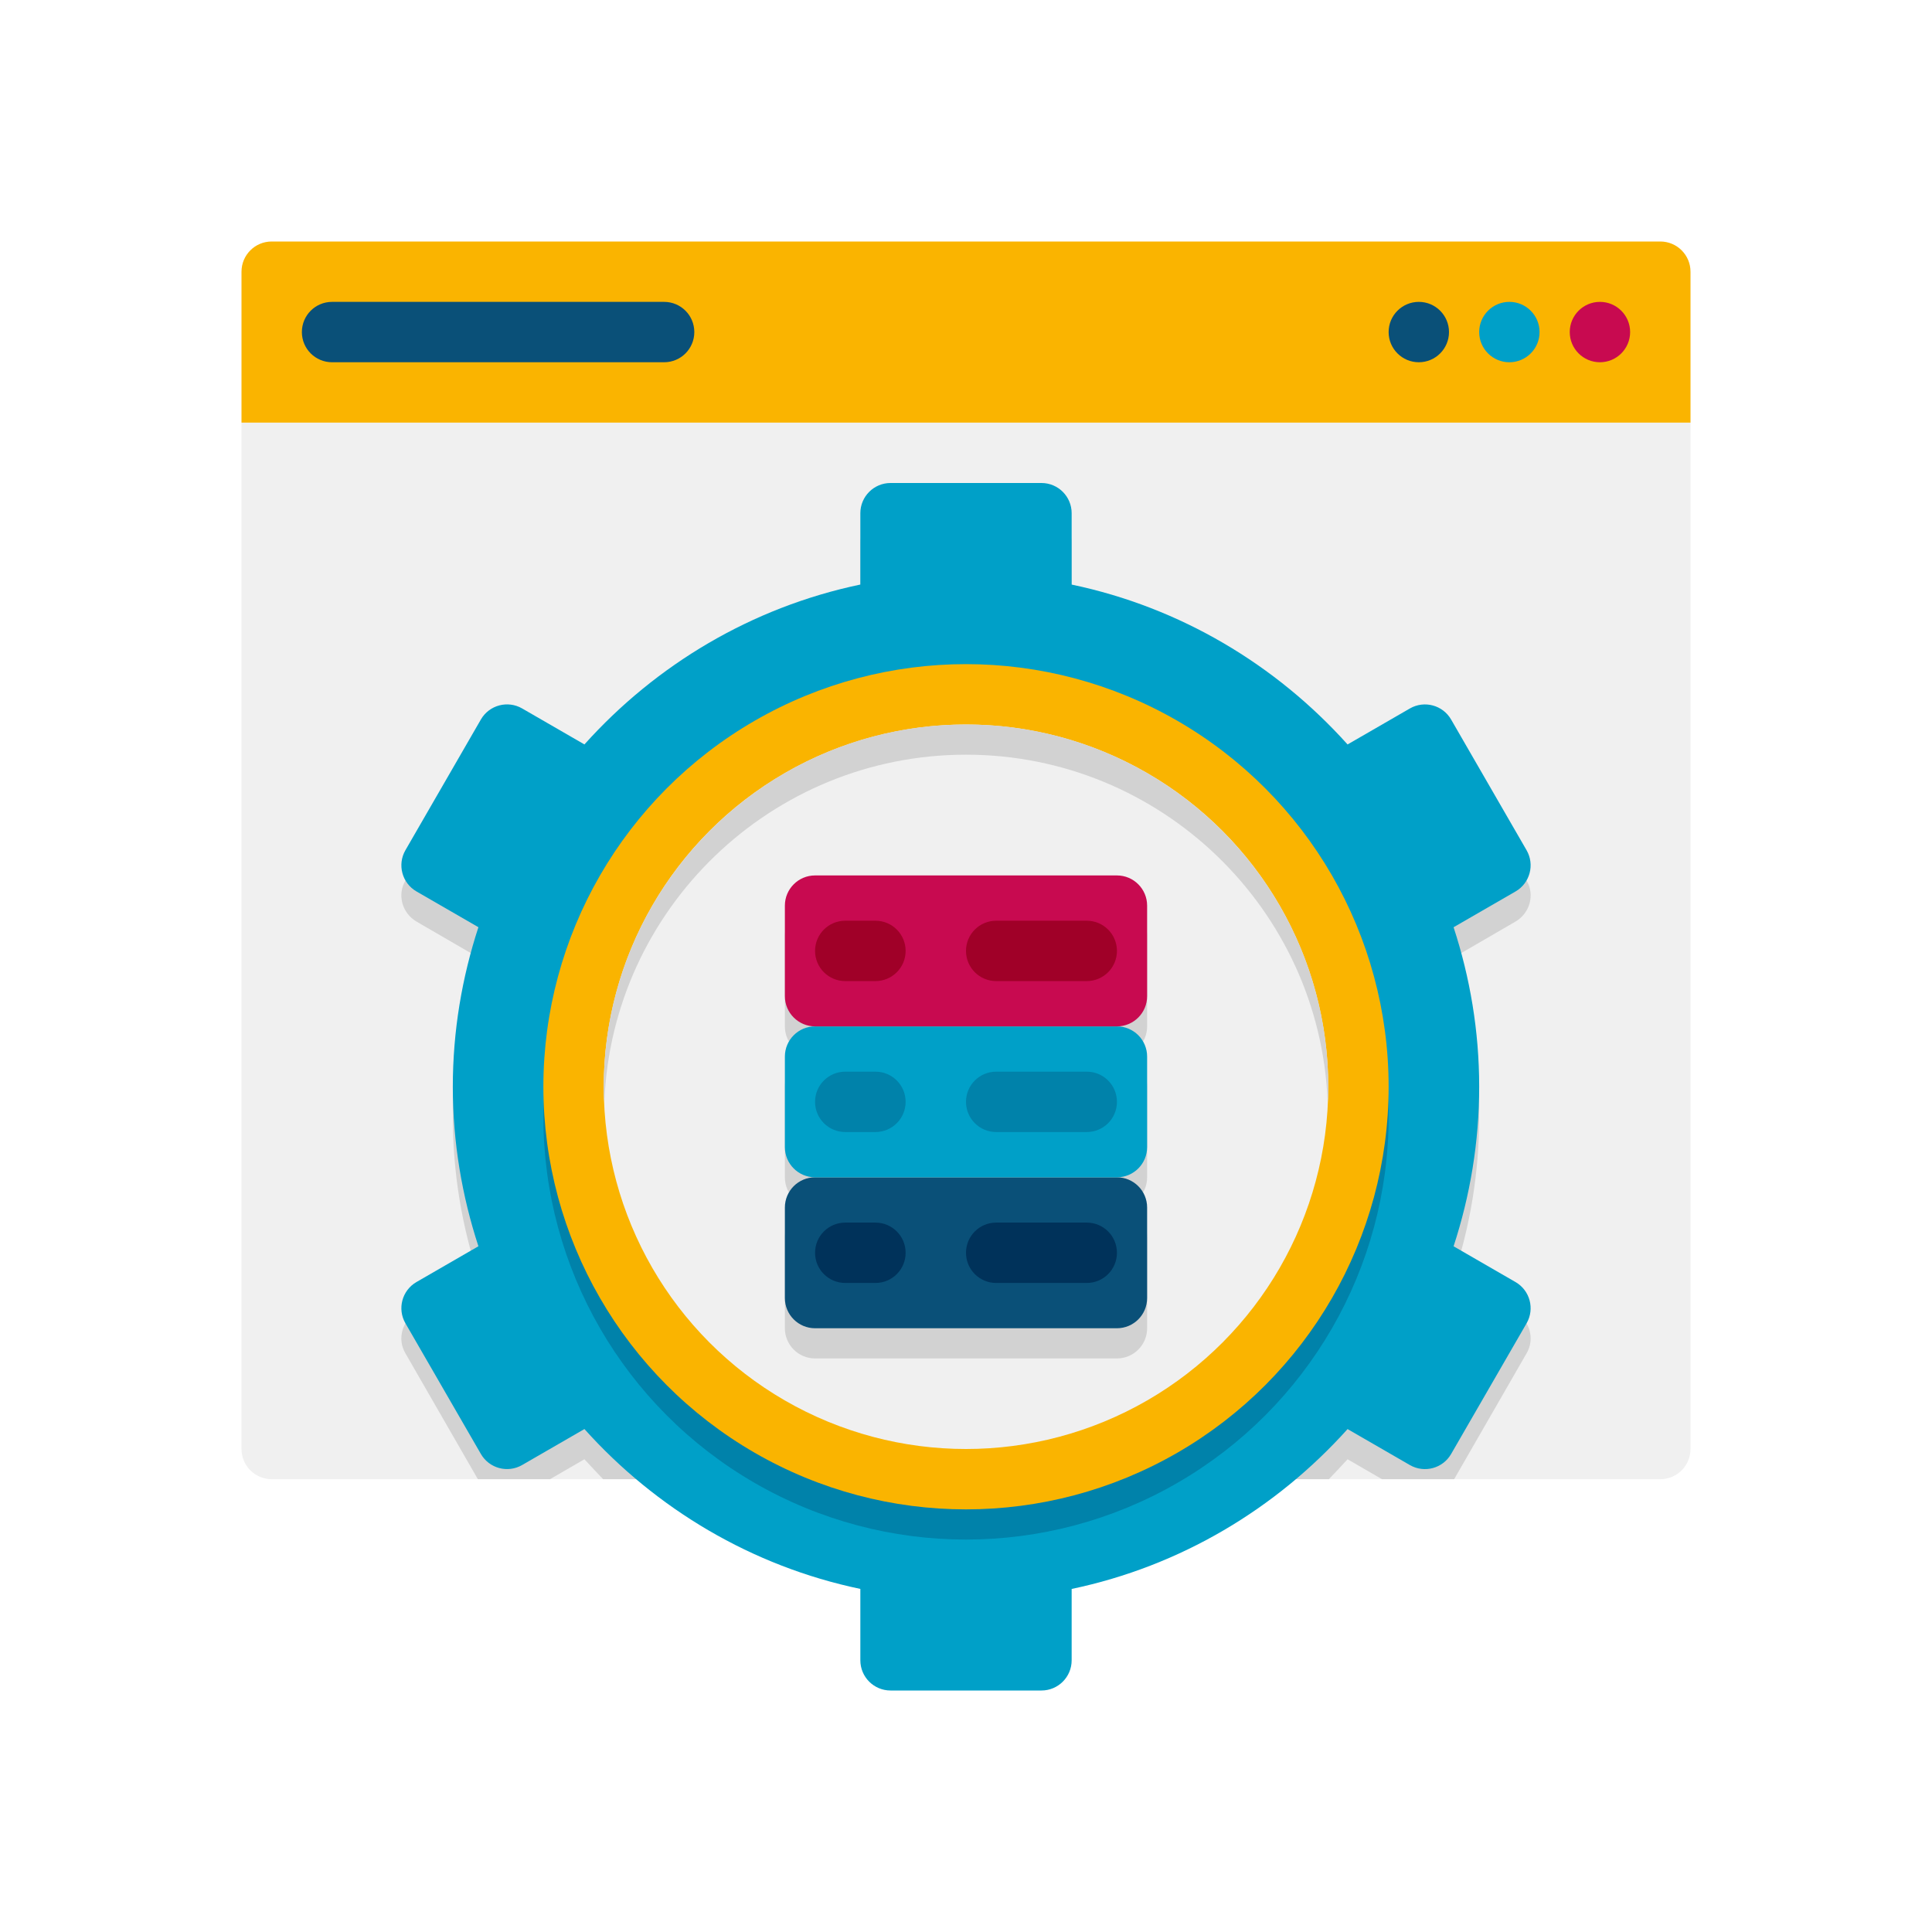 <?xml version="1.0" encoding="utf-8"?>
<!-- Generator: Adobe Illustrator 24.0.0, SVG Export Plug-In . SVG Version: 6.00 Build 0)  -->
<svg version="1.1" xmlns="http://www.w3.org/2000/svg" xmlns:xlink="http://www.w3.org/1999/xlink" x="0px" y="0px"
	 viewBox="0 0 64 64" enable-background="new 0 0 64 64" xml:space="preserve">
<g id="Captions">
</g>
<g id="Icons">
	<g>
		<g>
			<path fill="#F0F0F0" d="M8,14v34c0,0.552,0.448,1,1,1h46c0.552,0,1-0.448,1-1V14H8z"/>
		</g>
		<g>
			<path fill="#D2D2D2" d="M50.57,44.83L48.17,49h-2.39l-1.14-0.66c-0.2,0.22-0.41,0.44-0.62,0.66H19.98
				c-0.21-0.22-0.42-0.44-0.62-0.66L18.22,49h-2.39l-2.4-4.17c-0.28-0.47-0.11-1.08,0.37-1.36l2.05-1.19C15.3,40.62,15,38.85,15,37
				c0-1.85,0.3-3.62,0.85-5.28l-2.05-1.19c-0.48-0.28-0.65-0.89-0.37-1.36l2.5-4.34c0.28-0.47,0.89-0.64,1.37-0.36l2.06,1.19
				c2.37-2.64,5.54-4.54,9.14-5.3V18c0-0.55,0.45-1,1-1h5c0.55,0,1,0.45,1,1v2.36c3.6,0.76,6.77,2.66,9.14,5.3l2.06-1.19
				c0.48-0.28,1.09-0.11,1.37,0.36l2.5,4.34c0.28,0.47,0.11,1.08-0.37,1.36l-2.05,1.19C48.7,33.38,49,35.15,49,37
				c0,1.85-0.3,3.62-0.85,5.28l2.05,1.19C50.68,43.75,50.85,44.36,50.57,44.83z"/>
		</g>
		<g>
			<path fill="#FAB400" d="M8,9v5h48V9c0-0.552-0.448-1-1-1H9C8.448,8,8,8.448,8,9z"/>
		</g>
		<g>
			<circle fill="#C80A50" cx="53" cy="11" r="1"/>
		</g>
		<g>
			<circle fill="#00A0C8" cx="50" cy="11" r="1"/>
		</g>
		<g>
			<circle fill="#0A5078" cx="47" cy="11" r="1"/>
		</g>
		<g>
			<path fill="#0A5078" d="M22,12H11c-0.553,0-1-0.447-1-1s0.447-1,1-1h11c0.553,0,1,0.447,1,1S22.553,12,22,12z"/>
		</g>
		<g>
			<path fill="#00A0C8" d="M49,36c0-1.846-0.304-3.62-0.848-5.284l2.052-1.185c0.478-0.276,0.642-0.888,0.366-1.366l-2.5-4.33
				c-0.276-0.478-0.888-0.642-1.366-0.366l-2.064,1.192c-2.369-2.639-5.539-4.542-9.14-5.296V17c0-0.552-0.448-1-1-1h-5
				c-0.552,0-1,0.448-1,1v2.364c-3.601,0.754-6.771,2.657-9.14,5.296l-2.064-1.192c-0.478-0.276-1.09-0.112-1.366,0.366l-2.5,4.33
				c-0.276,0.478-0.112,1.09,0.366,1.366l2.052,1.185C15.304,32.38,15,34.154,15,36s0.304,3.619,0.848,5.284l-2.052,1.185
				c-0.478,0.276-0.642,0.888-0.366,1.366l2.5,4.33c0.276,0.478,0.888,0.642,1.366,0.366l2.064-1.192
				c2.369,2.639,5.539,4.542,9.14,5.296V55c0,0.552,0.448,1,1,1h5c0.552,0,1-0.448,1-1v-2.364c3.601-0.754,6.771-2.657,9.14-5.296
				l2.064,1.192c0.478,0.276,1.09,0.112,1.366-0.366l2.5-4.33c0.276-0.478,0.112-1.09-0.366-1.366l-2.052-1.185
				C48.696,39.619,49,37.846,49,36z"/>
		</g>
		<g>
			<circle fill="#0082AA" cx="32" cy="37" r="14"/>
		</g>
		<g>
			<circle fill="#FAB400" cx="32" cy="36" r="14"/>
		</g>
		<g>
			<circle fill="#F0F0F0" cx="32" cy="36" r="12"/>
		</g>
		<g>
			<path fill="#D2D2D2" d="M38,34v-3c0-0.552-0.448-1-1-1H27c-0.552,0-1,0.448-1,1v3c0,0.552,0.448,1,1,1c-0.552,0-1,0.448-1,1v3
				c0,0.552,0.448,1,1,1c-0.552,0-1,0.448-1,1v3c0,0.552,0.448,1,1,1h10c0.552,0,1-0.448,1-1v-3c0-0.552-0.448-1-1-1
				c0.552,0,1-0.448,1-1v-3c0-0.552-0.448-1-1-1C37.552,35,38,34.552,38,34z"/>
		</g>
		<g>
			<path fill="#D2D2D2" d="M44,36c0,0.17,0,0.33-0.02,0.5C43.73,30.11,38.45,25,32,25s-11.73,5.11-11.98,11.5
				C20,36.33,20,36.17,20,36c0-6.62,5.38-12,12-12S44,29.38,44,36z"/>
		</g>
		<g>
			<path fill="#0A5078" d="M26,40v3c0,0.552,0.448,1,1,1h10c0.552,0,1-0.448,1-1v-3c0-0.552-0.448-1-1-1H27
				C26.448,39,26,39.448,26,40z"/>
		</g>
		<g>
			<path fill="#00A0C8" d="M26,35v3c0,0.552,0.448,1,1,1h10c0.552,0,1-0.448,1-1v-3c0-0.552-0.448-1-1-1H27
				C26.448,34,26,34.448,26,35z"/>
		</g>
		<g>
			<path fill="#C80A50" d="M26,30v3c0,0.552,0.448,1,1,1h10c0.552,0,1-0.448,1-1v-3c0-0.552-0.448-1-1-1H27
				C26.448,29,26,29.448,26,30z"/>
		</g>
		<g>
			<path fill="#A00028" d="M29,32.5h-1c-0.553,0-1-0.447-1-1s0.447-1,1-1h1c0.553,0,1,0.447,1,1S29.553,32.5,29,32.5z"/>
		</g>
		<g>
			<path fill="#A00028" d="M36,32.5h-3c-0.553,0-1-0.447-1-1s0.447-1,1-1h3c0.553,0,1,0.447,1,1S36.553,32.5,36,32.5z"/>
		</g>
		<g>
			<path fill="#0082AA" d="M36,37.5h-3c-0.553,0-1-0.447-1-1s0.447-1,1-1h3c0.553,0,1,0.447,1,1S36.553,37.5,36,37.5z"/>
		</g>
		<g>
			<path fill="#00325A" d="M36,42.5h-3c-0.553,0-1-0.447-1-1s0.447-1,1-1h3c0.553,0,1,0.447,1,1S36.553,42.5,36,42.5z"/>
		</g>
		<g>
			<path fill="#0082AA" d="M29,37.5h-1c-0.553,0-1-0.447-1-1s0.447-1,1-1h1c0.553,0,1,0.447,1,1S29.553,37.5,29,37.5z"/>
		</g>
		<g>
			<path fill="#00325A" d="M29,42.5h-1c-0.553,0-1-0.447-1-1s0.447-1,1-1h1c0.553,0,1,0.447,1,1S29.553,42.5,29,42.5z"/>
		</g>
	</g>
</g>
</svg>
